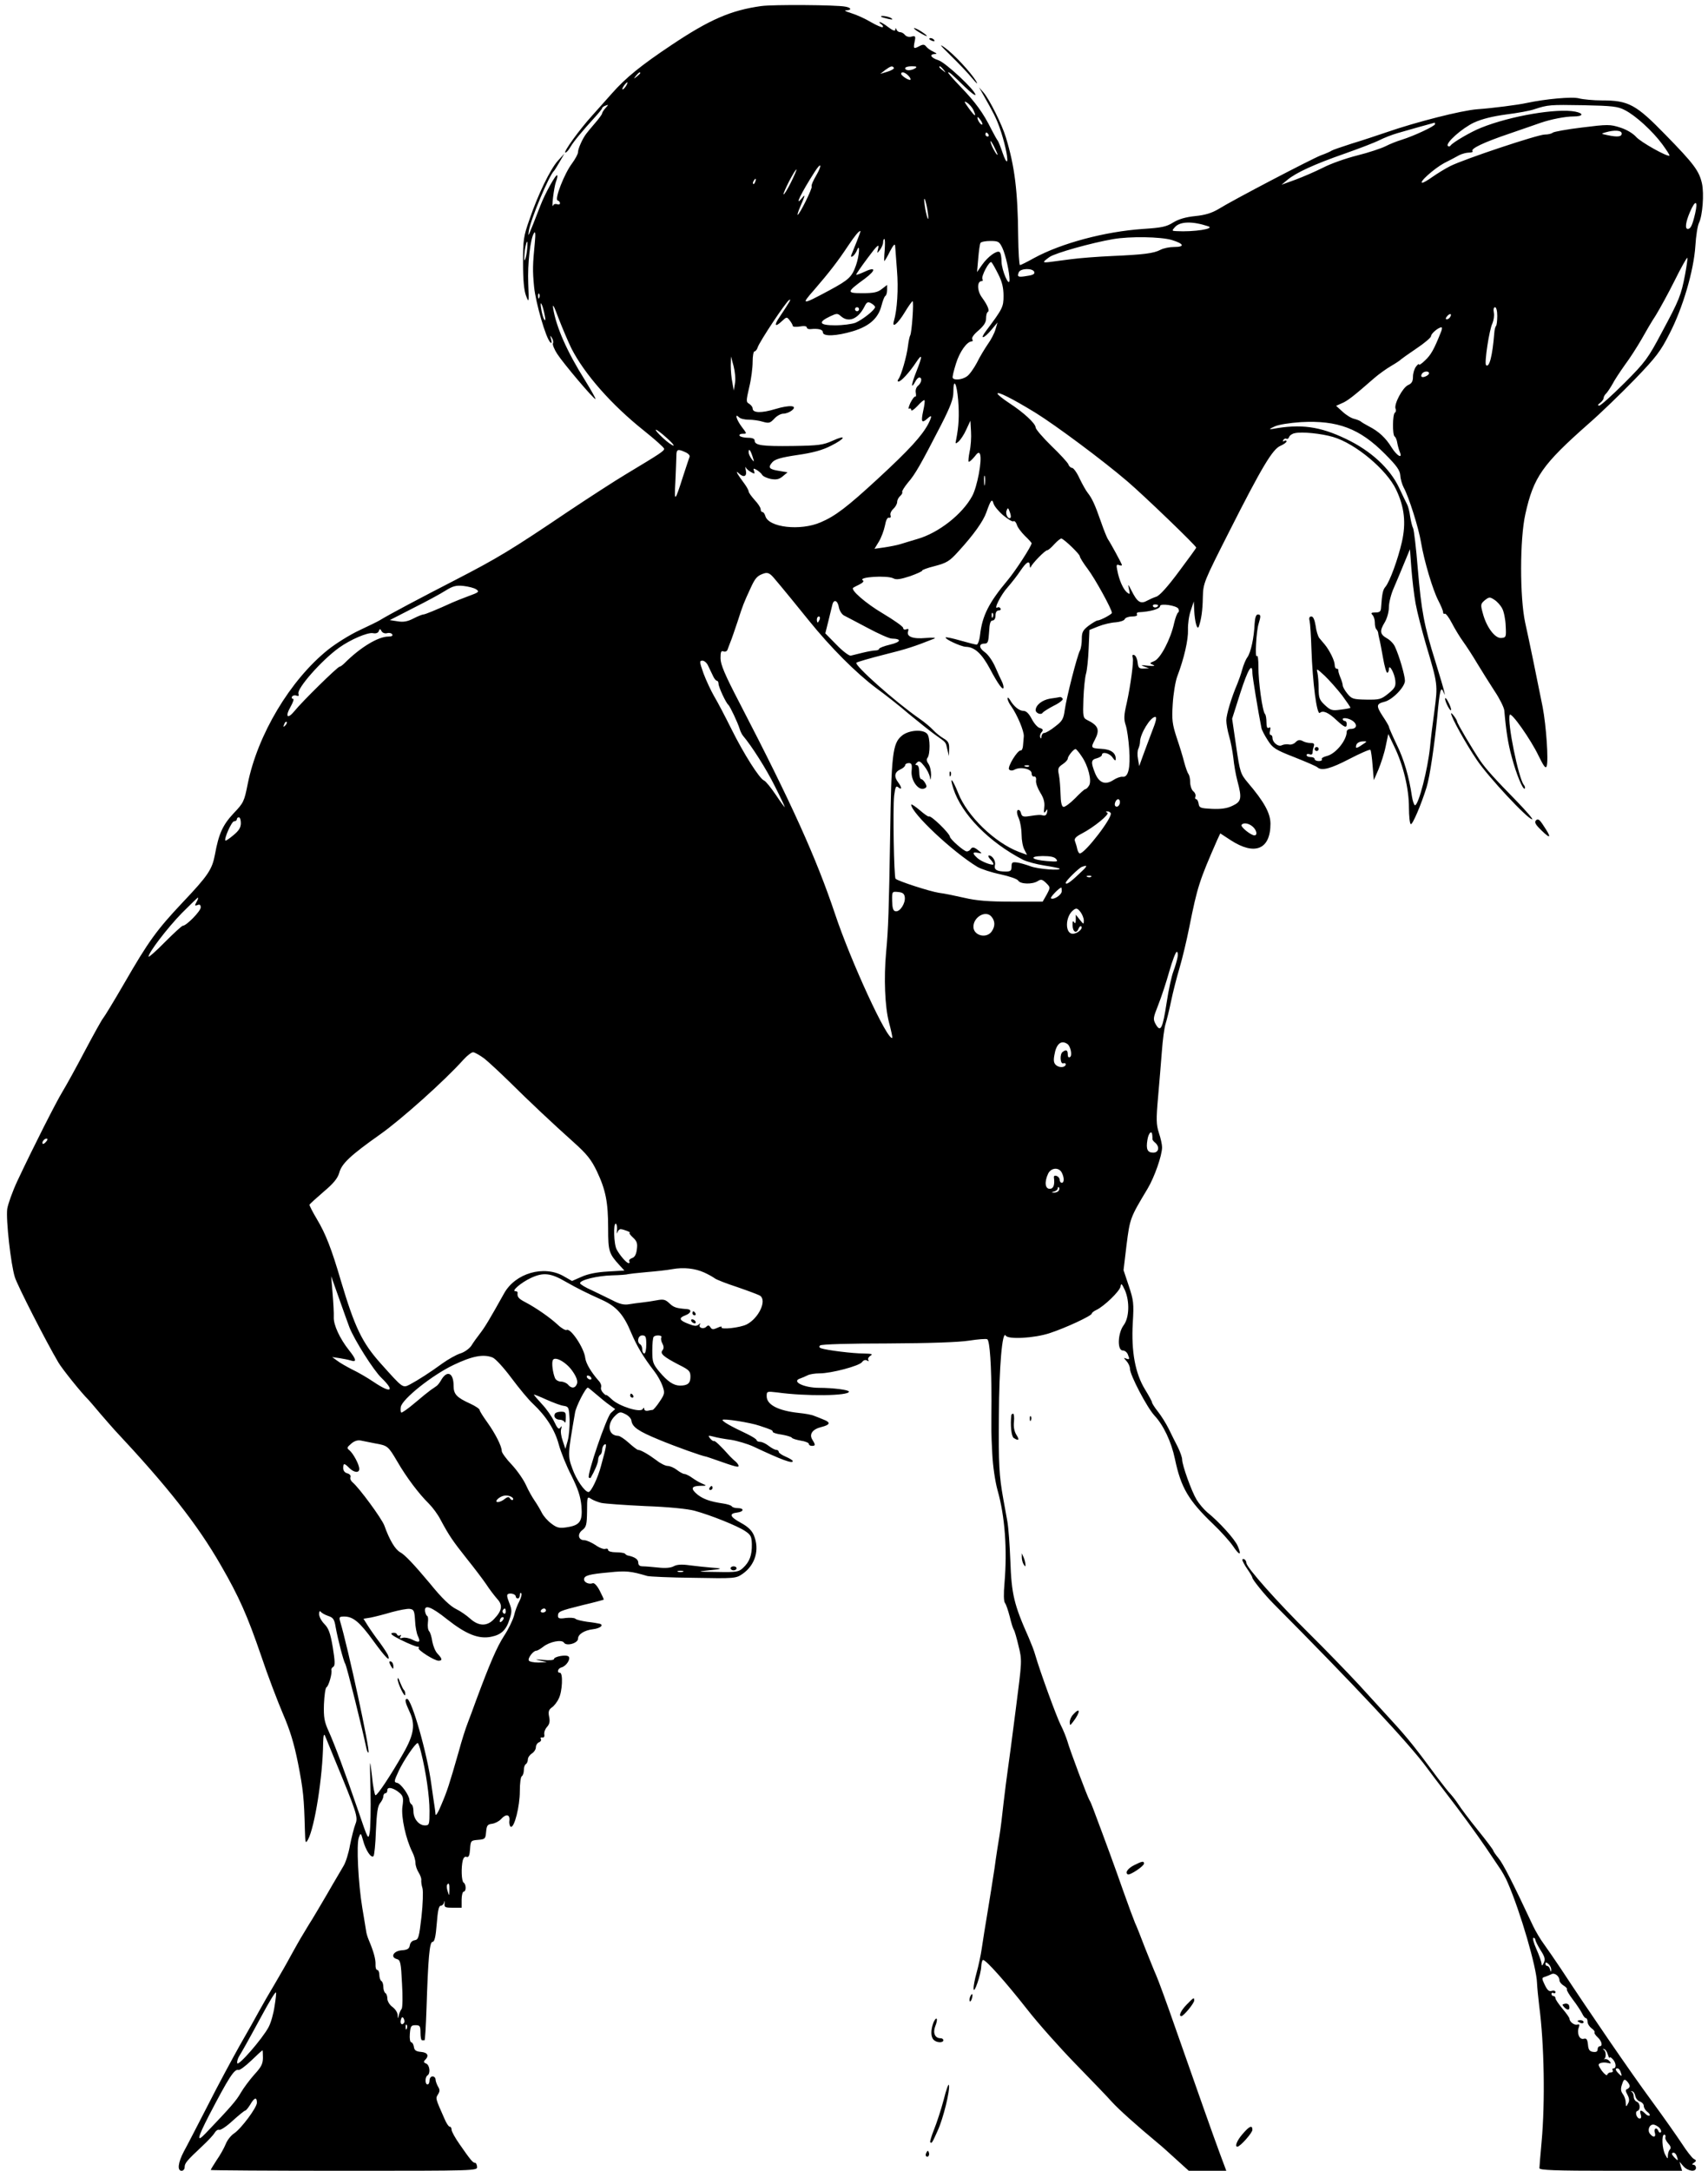 <?xml version="1.0" standalone="no"?>
<!DOCTYPE svg PUBLIC "-//W3C//DTD SVG 20010904//EN"
 "http://www.w3.org/TR/2001/REC-SVG-20010904/DTD/svg10.dtd">
<svg version="1.0" xmlns="http://www.w3.org/2000/svg"
 width="851pt" height="1081pt" viewBox="0 0 851 1081"
 preserveAspectRatio="xMidYMid meet">

<g transform="translate(0,1081) scale(0.1,-0.1)"
fill="#000000" stroke="none">
<path d="M3794 10780 c-152 -21 -258 -67 -448 -194 -153 -102 -228 -163 -297
-241 -24 -27 -69 -77 -99 -111 -62 -68 -146 -184 -133 -184 5 0 16 12 25 28
17 29 60 80 120 146 21 23 38 44 38 47 0 4 8 10 17 13 16 6 16 6 0 -12 -9 -10
-17 -22 -17 -27 0 -4 -16 -26 -36 -49 -19 -22 -39 -46 -43 -52 -18 -23 -41
-74 -41 -91 0 -10 -14 -35 -30 -57 -38 -50 -88 -178 -72 -184 7 -2 12 -8 12
-14 0 -6 -6 -8 -14 -5 -8 3 -17 1 -20 -6 -10 -24 4 91 14 118 6 15 9 30 6 32
-6 7 -60 -89 -84 -152 -62 -159 -63 -163 -57 -124 9 57 101 277 126 299 3 3
15 23 28 45 l23 40 -32 -35 c-38 -42 -99 -167 -142 -293 -30 -85 -32 -102 -32
-217 0 -86 5 -137 15 -163 14 -37 15 -35 11 61 -4 99 10 224 29 252 6 10 8 -4
4 -45 -11 -114 -12 -140 -4 -223 8 -80 59 -257 81 -277 7 -7 8 -2 4 15 -6 21
-5 22 4 7 6 -9 8 -21 5 -27 -3 -5 6 -29 21 -52 31 -48 185 -230 191 -225 2 2
-22 44 -52 93 -89 141 -144 265 -159 359 -4 27 5 10 27 -50 19 -49 48 -117 64
-150 66 -129 200 -281 362 -410 55 -44 100 -84 100 -90 0 -11 -20 -24 -188
-125 -57 -34 -188 -119 -290 -187 -286 -193 -351 -232 -566 -343 -171 -88
-319 -166 -375 -200 -8 -5 -53 -27 -100 -49 -47 -22 -116 -65 -155 -96 -189
-151 -352 -424 -401 -670 -17 -85 -20 -93 -70 -145 -54 -58 -74 -101 -93 -205
-14 -75 -34 -105 -164 -242 -126 -134 -167 -190 -287 -398 -51 -88 -99 -167
-106 -175 -7 -8 -48 -82 -92 -165 -43 -82 -93 -172 -110 -200 -32 -52 -147
-279 -225 -445 -25 -53 -47 -116 -51 -140 -7 -54 18 -277 38 -340 12 -40 156
-322 217 -425 18 -31 115 -152 149 -185 3 -3 30 -34 60 -70 30 -35 62 -71 70
-80 264 -282 412 -469 530 -674 92 -159 133 -253 201 -451 33 -99 83 -229 109
-290 35 -81 55 -146 75 -246 26 -132 30 -175 34 -329 2 -70 3 -73 16 -50 33
62 73 311 75 480 1 39 4 49 10 35 4 -11 25 -60 45 -110 113 -273 120 -294 106
-328 -7 -18 -19 -65 -27 -105 -7 -41 -22 -88 -33 -105 -10 -18 -47 -79 -80
-137 -34 -58 -67 -114 -74 -125 -7 -11 -27 -43 -44 -72 -18 -29 -46 -79 -63
-110 -17 -32 -53 -95 -79 -139 -27 -45 -62 -106 -78 -135 -16 -30 -60 -108
-98 -174 -37 -66 -110 -201 -160 -300 -51 -99 -104 -202 -119 -229 -29 -55
-34 -96 -11 -96 8 0 15 8 15 18 0 20 11 33 88 105 28 26 56 56 62 67 6 10 16
17 23 14 7 -2 37 18 67 46 30 27 58 50 62 50 4 0 15 14 25 30 20 35 33 39 33
9 0 -24 -78 -129 -114 -153 -14 -9 -33 -32 -41 -52 -8 -20 -28 -56 -45 -80
-16 -25 -30 -47 -30 -50 0 -2 299 -4 664 -4 659 0 665 0 663 20 -1 11 -5 20
-11 20 -10 0 -22 14 -76 92 -22 31 -40 64 -40 72 0 9 -4 16 -10 16 -5 0 -16
17 -25 38 -47 106 -45 102 -33 122 10 16 10 24 0 40 -6 11 -12 27 -12 35 0 8
-7 15 -15 15 -8 0 -15 -9 -15 -20 0 -11 -4 -20 -10 -20 -13 0 -13 37 0 45 16
10 11 52 -7 59 -12 5 -14 9 -5 18 21 21 13 37 -20 40 -25 2 -34 8 -36 26 -2
12 -8 22 -13 22 -6 0 -9 19 -7 42 3 38 6 43 28 43 22 0 25 -4 25 -38 0 -20 3
-37 8 -37 4 0 9 0 12 0 3 0 7 71 10 158 8 250 15 332 30 332 10 0 16 26 21 90
5 64 10 90 20 90 7 0 15 8 17 18 2 9 3 7 2 -6 -2 -20 2 -22 41 -22 l44 0 0 40
c0 22 5 40 10 40 6 0 10 9 10 19 0 11 -4 23 -10 26 -11 7 -13 77 -4 112 4 13
11 20 19 16 10 -3 15 7 17 39 3 42 4 43 40 46 35 3 37 5 40 40 3 32 7 37 29
40 15 2 35 12 45 23 25 28 46 25 42 -8 -2 -14 2 -28 7 -30 18 -6 45 103 45
177 0 38 4 72 10 75 5 3 10 17 10 30 0 13 4 27 10 30 5 3 10 14 10 23 0 10 9
23 20 30 11 7 20 21 20 31 0 10 7 22 16 25 8 3 12 11 9 16 -4 6 -1 9 7 8 8 -2
12 4 10 15 -2 11 4 27 14 38 12 13 15 28 10 50 -5 25 -2 35 13 46 11 7 27 27
35 45 18 34 22 128 6 128 -17 0 -11 22 8 27 23 6 47 42 35 54 -11 11 -73 0
-73 -13 0 -5 -24 -7 -52 -4 -42 4 -46 3 -18 -3 l35 -8 -42 -2 c-23 0 -45 4
-48 10 -7 11 22 49 37 49 6 0 21 9 35 20 32 25 92 37 103 20 12 -19 70 -3 70
20 0 22 32 42 75 47 34 4 55 20 34 27 -8 2 -36 7 -64 10 -27 4 -53 10 -58 15
-5 5 -26 6 -48 4 -31 -5 -39 -2 -39 10 0 22 7 25 123 54 56 13 103 26 105 27
1 2 -8 22 -20 45 -13 25 -27 40 -35 37 -18 -7 -43 4 -43 19 0 19 24 26 125 35
84 9 109 6 190 -18 11 -3 115 -8 230 -9 206 -4 212 -3 244 19 64 44 87 121 57
193 -10 24 -30 43 -65 62 -55 30 -60 46 -18 51 34 4 36 22 3 22 -14 0 -27 4
-30 9 -3 5 -23 11 -43 14 -62 9 -97 21 -126 43 -37 30 -34 44 11 45 33 0 35 1
13 10 -13 5 -36 18 -51 29 -15 11 -33 20 -40 20 -6 0 -23 9 -37 20 -14 11 -35
20 -46 20 -11 0 -36 12 -56 28 -39 29 -78 52 -92 52 -4 0 -25 16 -46 35 -21
19 -45 35 -53 35 -50 1 -58 59 -15 100 21 20 26 21 51 8 15 -7 29 -22 30 -32
4 -32 34 -53 139 -96 82 -34 213 -81 235 -84 3 -1 25 -8 50 -17 93 -33 110
-37 110 -29 0 5 -7 15 -15 22 -9 7 -21 19 -28 26 -47 53 -76 80 -80 76 -2 -2
-10 3 -18 12 -13 16 -11 17 16 10 17 -5 56 -12 88 -16 31 -5 81 -20 110 -33
142 -67 197 -87 197 -73 0 4 -16 14 -35 22 -19 8 -35 19 -35 24 0 6 -6 10 -12
10 -7 0 -24 9 -38 20 -14 11 -33 20 -42 20 -10 0 -18 4 -18 8 0 5 -21 18 -47
31 -83 39 -123 62 -123 70 0 9 140 -13 185 -29 60 -20 65 -22 65 -30 0 -4 20
-11 45 -14 24 -4 47 -11 50 -15 2 -5 23 -11 45 -15 22 -3 40 -11 40 -16 0 -6
7 -10 15 -10 18 0 19 4 3 30 -18 28 0 53 45 64 44 11 47 23 10 37 -16 7 -37
15 -48 19 -11 5 -45 11 -75 14 -103 11 -160 41 -160 83 0 25 1 25 53 19 145
-20 357 -17 357 4 0 9 -81 19 -148 19 -77 0 -142 32 -94 47 9 3 25 10 35 15
11 6 38 10 60 10 59 0 198 37 212 56 7 10 17 13 25 8 8 -5 11 -4 6 3 -3 6 2
15 11 21 14 8 6 10 -35 11 -52 0 -182 16 -211 26 -9 3 -11 8 -5 14 6 6 147 10
336 10 213 1 354 6 406 14 45 7 85 10 91 7 13 -8 21 -136 21 -306 -1 -166 -2
-144 4 -265 3 -61 14 -136 26 -180 37 -130 49 -294 35 -462 -5 -55 -4 -92 2
-100 6 -7 16 -38 24 -68 7 -30 16 -59 20 -65 4 -5 15 -43 24 -82 18 -72 17
-74 -14 -315 -17 -134 -35 -270 -40 -303 -5 -33 -14 -107 -21 -165 -6 -58 -15
-130 -20 -160 -5 -30 -17 -104 -25 -165 -9 -60 -25 -159 -35 -220 -10 -60 -23
-139 -28 -175 -5 -36 -17 -91 -26 -123 -9 -32 -16 -68 -15 -80 1 -33 37 72 38
111 1 17 5 32 9 32 15 0 112 -109 219 -245 56 -72 166 -195 244 -275 78 -80
159 -164 180 -188 33 -36 117 -112 229 -205 14 -11 54 -47 89 -79 l64 -58 93
0 94 0 -31 83 c-35 94 -112 313 -224 632 -42 121 -85 238 -95 260 -10 22 -34
83 -55 135 -20 52 -42 109 -50 125 -7 17 -34 89 -59 160 -38 109 -86 240 -150
410 -6 17 -14 35 -18 41 -9 14 -98 250 -110 294 -6 19 -20 55 -33 80 -21 41
-104 269 -127 349 -5 19 -20 57 -32 85 -74 166 -86 216 -92 384 -3 75 -9 164
-15 197 -6 33 -15 83 -20 110 -21 117 -24 173 -22 414 1 246 17 428 34 400 12
-20 141 -13 218 12 80 26 211 87 211 98 0 4 10 12 23 18 38 18 115 92 120 116
3 19 6 16 22 -18 24 -56 22 -137 -7 -175 -29 -40 -32 -125 -4 -125 11 0 23
-10 27 -24 8 -19 6 -22 -8 -17 -16 6 -16 6 0 -12 9 -10 17 -27 17 -38 0 -31
85 -193 122 -233 45 -48 84 -130 102 -216 30 -143 67 -206 190 -324 37 -35 81
-84 98 -108 34 -51 46 -51 25 -2 -14 34 -94 122 -153 169 -16 14 -40 42 -52
62 -25 41 -72 172 -72 200 0 11 -10 38 -21 61 -12 23 -33 65 -46 92 -14 28
-38 66 -54 86 -16 20 -29 41 -29 45 0 5 -16 34 -35 65 -49 80 -69 189 -61 331
6 98 4 113 -20 185 l-26 78 15 126 c17 133 18 135 105 280 34 57 72 165 72
206 0 13 -7 46 -16 72 -13 41 -14 66 -4 177 6 71 15 174 19 229 4 55 12 116
18 135 6 19 19 71 28 115 9 44 28 118 42 165 14 47 36 139 49 205 40 200 50
230 139 433 l15 32 52 -34 c120 -78 198 -46 198 82 0 52 -31 109 -113 205 -36
43 -39 51 -58 181 l-20 137 41 129 c38 118 60 154 60 98 0 -17 29 -193 45
-273 2 -11 17 -39 32 -62 24 -38 38 -47 133 -84 58 -23 109 -45 114 -50 21
-19 66 -7 160 42 54 28 100 48 104 45 3 -4 8 -39 11 -79 l6 -72 23 53 c12 29
29 80 36 115 l13 62 31 -65 c44 -91 72 -208 72 -301 0 -43 4 -80 9 -83 8 -6
52 97 79 184 16 52 39 209 53 350 12 134 18 155 31 124 8 -18 8 -18 4 1 -2 11
-22 79 -44 150 -57 181 -70 253 -88 464 -8 101 -19 191 -23 200 -5 9 -11 35
-15 59 -3 24 -10 51 -15 60 -5 9 -23 47 -41 85 -46 96 -141 183 -263 241 -131
63 -226 76 -367 50 -19 -3 -16 0 10 12 21 10 75 18 132 22 183 10 293 -32 418
-158 60 -60 75 -82 77 -108 1 -18 9 -45 17 -60 25 -45 75 -203 86 -272 16 -95
59 -238 86 -290 13 -25 24 -51 24 -58 0 -7 4 -11 8 -8 5 3 21 -18 36 -47 15
-29 40 -70 56 -92 16 -22 48 -71 71 -110 23 -38 62 -100 86 -137 25 -37 46
-80 48 -95 9 -104 19 -167 37 -232 23 -87 56 -166 65 -158 3 4 1 12 -5 19 -26
33 -83 310 -70 348 6 18 105 -122 144 -204 25 -51 35 -65 40 -52 10 27 -2 202
-20 296 -28 141 -67 330 -87 420 -27 125 -27 416 1 540 41 185 85 247 315 450
61 53 164 153 231 222 105 109 128 139 172 226 66 127 121 314 129 437 3 50
11 101 18 115 18 37 26 145 15 196 -14 63 -40 98 -183 244 -146 150 -183 170
-315 170 -42 0 -94 5 -114 10 -34 10 -169 -3 -263 -23 -40 -9 -172 -26 -245
-31 -79 -6 -306 -64 -450 -114 -47 -16 -125 -42 -175 -57 -49 -16 -94 -31
-100 -35 -5 -4 -30 -15 -55 -24 -50 -20 -437 -222 -509 -267 -34 -20 -66 -30
-116 -35 -48 -5 -82 -15 -110 -32 -33 -21 -57 -26 -150 -32 -190 -13 -407 -71
-543 -145 -34 -19 -66 -35 -70 -35 -4 0 -8 65 -9 144 -2 223 -17 347 -61 491
-19 64 -83 192 -112 225 l-22 25 20 -35 c52 -92 65 -117 82 -164 24 -67 43
-152 38 -168 -3 -7 -13 12 -23 42 -10 30 -21 57 -24 60 -3 3 -17 28 -31 55
-41 83 -80 136 -154 213 -38 39 -66 72 -62 72 8 0 14 -5 85 -74 28 -27 51 -44
51 -38 0 22 -148 160 -184 172 -38 12 -48 30 -18 31 12 0 10 3 -8 12 -14 6
-30 18 -36 26 -8 10 -15 11 -32 2 -30 -16 -32 -14 -25 21 6 28 4 31 -15 26
-12 -4 -26 0 -33 8 -6 8 -17 14 -24 14 -8 0 -16 6 -18 13 -4 9 -6 9 -6 -1 -1
-8 -13 -4 -34 12 -19 15 -38 26 -43 26 -5 0 -2 -4 6 -10 8 -5 12 -12 8 -15 -3
-3 -29 8 -57 24 -28 17 -72 37 -98 45 -32 10 -40 15 -24 15 26 1 22 13 -7 18
-42 9 -363 11 -418 3z m660 -308 c2 -4 -12 -13 -32 -19 l-36 -11 24 19 c28 20
36 23 44 11z m106 -2 c-20 -13 -50 -13 -50 0 0 6 15 10 33 10 24 0 28 -3 17
-10z m141 -7 c13 -16 12 -17 -3 -4 -10 7 -18 15 -18 17 0 8 8 3 21 -13z
m-1511 -17 c0 -2 -8 -10 -17 -17 -16 -13 -17 -12 -4 4 13 16 21 21 21 13z
m1335 -12 c9 -9 14 -18 11 -21 -6 -6 -46 20 -46 29 0 13 18 9 35 -8z m-1407
-54 c-7 -10 -14 -17 -17 -15 -4 4 18 35 25 35 2 0 -1 -9 -8 -20z m1732 -118
c17 -38 8 -34 -24 10 -23 32 -25 37 -8 27 11 -7 26 -24 32 -37z m3245 0 c54
-27 139 -105 187 -170 22 -30 38 -55 36 -57 -9 -8 -143 67 -166 93 -16 18 -48
37 -80 47 -50 16 -62 16 -190 0 -75 -9 -141 -21 -146 -26 -6 -5 -23 -9 -39 -9
-35 0 -401 -122 -471 -157 -26 -13 -66 -38 -89 -54 -22 -16 -45 -29 -50 -29
-21 0 58 70 107 97 28 14 62 32 76 40 14 7 36 13 49 13 13 0 21 3 18 7 -12 12
55 44 182 87 69 24 140 48 156 54 52 18 124 32 165 32 48 0 53 15 9 24 -91 18
-322 -21 -469 -80 -51 -20 -141 -73 -152 -88 -4 -6 -10 -7 -14 -3 -14 14 71
89 131 117 40 18 93 31 160 40 55 7 118 18 140 26 68 22 75 23 245 20 143 -3
171 -6 205 -24z m-3201 -72 c-6 -5 -24 21 -24 34 0 6 6 1 14 -10 8 -10 12 -21
10 -24z m2256 2 c0 -10 -105 -59 -166 -78 -23 -7 -59 -21 -80 -32 -22 -11 -85
-32 -141 -46 -56 -14 -133 -41 -171 -61 -38 -19 -100 -46 -138 -60 l-69 -25
29 24 c43 36 134 78 286 131 74 26 152 56 173 67 22 11 62 27 90 35 48 14 179
51 185 52 1 1 2 -3 2 -7z m930 -47 c0 -16 -20 -19 -71 -8 -33 7 -33 7 -9 14
45 13 80 10 80 -6z m-3155 -5 c3 -5 1 -10 -4 -10 -6 0 -11 5 -11 10 0 6 2 10
4 10 3 0 8 -4 11 -10z m45 -99 c0 -12 -28 36 -34 59 -4 14 2 8 14 -14 11 -22
20 -42 20 -45z m-904 -106 c-15 -25 -25 -49 -22 -54 5 -8 -61 -141 -70 -141
-2 0 3 17 12 38 26 60 28 68 11 47 -43 -53 -5 25 62 129 33 52 39 36 7 -19z
m-126 -35 c-17 -34 -33 -60 -36 -58 -2 3 11 32 28 66 18 34 34 60 36 58 2 -2
-11 -32 -28 -66z m-177 5 c-3 -9 -8 -14 -10 -11 -3 3 -2 9 2 15 9 16 15 13 8
-4z m860 -155 c4 -27 3 -37 -2 -25 -4 11 -11 40 -14 65 -4 27 -3 37 2 25 4
-11 11 -40 14 -65z m3823 -3 c-14 -59 -22 -77 -37 -77 -15 0 -10 35 11 84 27
63 41 59 26 -7z m-2426 -64 c36 -12 -72 -29 -159 -24 -23 1 -23 2 -7 20 26 29
88 30 166 4z m-1751 -75 c-12 -29 -24 -59 -27 -67 -4 -10 -1 -12 7 -7 7 5 16
18 21 30 16 40 12 -27 -5 -75 -21 -59 -35 -72 -133 -125 -138 -74 -143 -74
-75 3 76 88 119 144 168 218 35 52 53 74 62 75 2 0 -7 -24 -18 -52z m1569 7
c62 -19 67 -35 12 -35 -23 0 -53 -6 -68 -14 -34 -18 -85 -24 -242 -31 -69 -3
-161 -10 -205 -16 -44 -6 -92 -12 -107 -14 -35 -4 -35 -1 1 25 28 20 211 71
316 89 86 15 237 12 293 -4z m-1430 -50 c-3 -30 -3 -55 -2 -55 2 0 15 21 28
48 17 32 25 41 26 27 1 -11 5 -65 9 -120 8 -93 1 -199 -15 -253 -12 -40 19
-15 54 43 18 30 36 55 39 55 7 0 -4 -157 -12 -170 -3 -5 -8 -28 -11 -52 -6
-52 -34 -148 -47 -165 -6 -8 -6 -13 0 -13 12 0 54 45 87 95 33 50 33 33 1 -47
-24 -60 -28 -91 -5 -49 6 12 15 21 20 21 16 0 12 -26 -6 -41 -9 -7 -14 -22
-11 -36 2 -12 1 -20 -3 -18 -4 2 -14 -12 -24 -31 -9 -20 -12 -33 -6 -29 5 3
10 0 10 -7 0 -7 14 2 31 20 17 19 33 32 35 29 3 -2 0 -26 -6 -52 -12 -56 -8
-65 20 -40 24 22 25 14 5 -26 -32 -60 -95 -129 -250 -272 -154 -142 -213 -187
-286 -218 -101 -44 -261 -26 -276 32 -3 10 -9 19 -14 19 -5 0 -9 6 -9 14 0 8
-13 28 -30 46 -16 18 -30 37 -30 43 0 5 -10 24 -23 41 -13 17 -27 38 -32 46
-6 12 -5 13 6 3 24 -23 42 -16 35 15 -3 15 -3 21 0 14 3 -7 15 -17 26 -23 18
-10 20 -9 15 5 -5 14 -3 15 13 6 10 -6 23 -17 27 -24 4 -8 24 -17 43 -21 28
-5 42 -2 60 13 l24 20 -42 7 c-51 8 -57 17 -34 43 13 15 43 24 124 36 77 11
125 24 168 46 74 37 80 58 8 25 -47 -21 -69 -24 -198 -26 -152 -2 -190 3 -190
27 0 9 -11 14 -34 14 -19 0 -38 5 -41 10 -3 6 4 10 16 10 21 0 21 0 -5 34 -27
36 -37 71 -14 48 7 -7 28 -12 48 -12 19 0 51 -4 70 -10 31 -9 37 -7 58 15 12
14 33 25 45 25 12 0 31 7 41 15 34 26 -8 30 -81 8 -69 -21 -113 -20 -113 3 0
7 -8 17 -17 23 -16 9 -16 13 0 83 10 40 17 97 17 126 0 28 4 52 9 52 5 0 13 9
16 20 9 28 140 226 157 236 13 8 3 -8 -48 -85 -29 -42 -23 -53 11 -21 25 23
25 23 40 4 8 -10 15 -23 15 -27 0 -5 16 -6 35 -3 21 4 35 2 35 -5 0 -5 8 -9
18 -8 40 4 62 -2 62 -16 0 -22 68 -19 151 6 81 25 125 64 141 127 6 23 14 45
19 48 5 3 9 16 9 30 l0 25 -26 -20 c-21 -17 -41 -21 -97 -21 -81 0 -80 5 13
73 57 43 54 61 -6 32 -20 -9 -37 -15 -38 -13 -2 1 24 39 57 83 46 62 58 73 53
50 -7 -29 -7 -29 8 -10 8 11 16 28 16 38 0 9 3 17 6 17 4 0 4 -25 2 -55z
m-1783 -10 c-4 -25 -9 -44 -12 -41 -2 2 -1 25 2 51 4 25 9 44 12 41 2 -2 1
-25 -2 -51z m2369 21 c17 -36 36 -123 36 -160 -1 -41 -39 47 -40 91 0 23 -4
45 -10 48 -14 9 -58 -23 -87 -64 l-25 -36 6 68 c3 37 8 72 11 77 4 6 26 10 49
10 40 0 45 -3 60 -34z m3402 -132 c-20 -105 -29 -127 -116 -289 -69 -130 -82
-148 -186 -252 -62 -62 -119 -113 -126 -113 -9 1 -7 5 5 14 9 7 17 18 17 24 0
6 6 17 14 24 7 8 21 29 31 47 9 18 37 60 61 94 25 33 61 90 82 126 20 36 52
91 72 121 19 31 62 109 94 173 32 65 61 116 63 113 2 -2 -3 -39 -11 -82z
m-3422 0 c19 -37 26 -68 26 -107 0 -56 -4 -64 -88 -176 -33 -44 -10 -38 27 6
l31 37 -10 -34 c-5 -19 -23 -53 -39 -75 -15 -22 -40 -63 -54 -92 -15 -28 -37
-59 -49 -67 -23 -17 -64 -21 -71 -8 -3 4 5 36 16 71 18 59 55 111 79 111 5 0
6 5 2 11 -4 7 9 25 31 43 26 23 38 40 38 59 0 15 3 30 8 33 11 6 1 32 -28 72
-25 33 -26 82 -2 82 6 0 7 4 4 10 -8 13 35 94 45 84 5 -5 20 -32 34 -60z m179
12 c4 -10 -6 -16 -35 -20 -46 -8 -51 -5 -42 18 8 20 69 22 77 2z m-2466 -128
c-3 -8 -6 -5 -6 6 -1 11 2 17 5 13 3 -3 4 -12 1 -19z m27 -88 c5 -24 4 -30 -3
-20 -5 8 -12 33 -15 55 -8 48 8 19 18 -35z m1646 41 c0 -14 -61 -62 -97 -78
-18 -7 -64 -13 -102 -13 -79 0 -88 15 -24 45 32 15 36 15 52 1 38 -34 85 -16
117 45 12 25 18 28 34 19 11 -6 20 -15 20 -19z m-80 -11 c0 -5 -4 -10 -10 -10
-5 0 -10 5 -10 10 0 6 5 10 10 10 6 0 10 -4 10 -10z m3180 -33 c0 -24 -3 -47
-6 -50 -4 -4 -8 -20 -9 -37 -9 -113 -25 -174 -41 -158 -9 10 16 177 32 208 6
14 10 38 7 53 -3 16 -1 27 6 27 6 0 11 -18 11 -43z m-235 -6 c-3 -6 -11 -11
-17 -11 -6 0 -6 6 2 15 14 17 26 13 15 -4z m-47 -78 c-33 -83 -49 -111 -77
-137 -17 -17 -31 -26 -31 -21 0 5 -7 0 -15 -11 -8 -10 -15 -33 -15 -50 0 -23
-6 -34 -25 -42 -27 -13 -70 -94 -62 -117 4 -8 2 -17 -3 -20 -12 -8 -13 -112
-1 -119 5 -3 11 -18 13 -33 3 -16 9 -36 13 -45 14 -35 -15 -18 -41 23 -30 49
-65 81 -114 106 -19 10 -37 21 -40 24 -3 3 -17 9 -32 13 -15 3 -41 19 -59 36
l-32 29 29 13 c27 11 57 34 161 125 23 20 61 47 85 61 24 14 45 28 48 32 3 3
38 28 78 55 39 26 72 54 72 61 0 13 37 44 52 44 4 0 3 -12 -4 -27z m-3516
-251 l-6 -37 -7 40 c-5 22 -8 60 -8 85 l1 45 13 -48 c7 -27 11 -65 7 -85z
m3458 49 c0 -10 -30 -24 -37 -17 -3 3 -2 9 2 15 8 13 35 15 35 2z m-2346 -134
c6 -76 3 -130 -10 -196 -5 -22 -4 -23 12 -10 9 8 27 34 38 59 l21 45 3 -54 c2
-29 -1 -74 -7 -100 -5 -25 -7 -48 -5 -50 3 -3 15 8 28 23 18 24 24 26 29 14
11 -29 -14 -162 -39 -208 -49 -91 -168 -184 -273 -214 -31 -9 -69 -21 -86 -26
-16 -5 -52 -12 -79 -16 l-49 -7 22 36 c12 20 25 55 30 79 5 27 12 42 20 40 8
-2 11 3 8 12 -3 8 3 22 14 32 10 9 19 25 19 34 0 10 7 23 15 30 8 7 13 16 10
20 -2 4 11 25 29 47 36 41 64 91 165 287 47 92 61 130 61 163 0 75 17 46 24
-40z m386 -63 c100 -62 333 -235 457 -341 82 -70 343 -321 343 -330 0 -3 -39
-56 -86 -119 -54 -73 -95 -119 -112 -125 -15 -5 -35 -14 -44 -19 -35 -20 -51
-10 -81 50 -17 33 -18 34 -12 6 6 -26 5 -28 -10 -16 -19 16 -39 61 -48 109 -6
27 -4 32 8 27 8 -3 15 -3 15 0 0 6 -59 114 -70 129 -4 6 -20 44 -34 85 -31 89
-45 118 -66 145 -9 11 -27 43 -41 72 -13 29 -30 52 -37 53 -7 0 -16 8 -19 18
-4 9 -42 51 -85 92 -43 42 -78 83 -78 91 0 20 -61 76 -132 122 -32 21 -58 42
-58 47 0 12 74 -25 190 -96z m-1839 -124 c24 -21 40 -39 34 -39 -5 0 -30 17
-53 39 -24 22 -39 40 -34 40 5 0 29 -18 53 -40z m3321 4 c112 -33 267 -163
314 -262 42 -88 50 -167 29 -260 -20 -88 -61 -199 -82 -224 -13 -15 -17 -33
-22 -105 -1 -18 -7 -23 -28 -23 -21 0 -24 -3 -15 -12 7 -7 12 -24 12 -38 0
-15 3 -30 8 -34 4 -4 7 -11 8 -14 0 -4 3 -18 6 -32 4 -14 12 -58 19 -97 7 -40
16 -73 21 -73 4 0 8 8 8 17 0 31 28 -18 32 -56 3 -29 -2 -38 -35 -65 -36 -29
-44 -31 -110 -30 -65 1 -73 4 -94 30 -13 16 -23 34 -23 41 0 6 -5 24 -12 40
-6 15 -11 31 -10 36 1 4 -3 7 -8 7 -6 0 -10 9 -10 19 0 21 -26 73 -50 102 -8
10 -20 24 -27 32 -6 8 -15 35 -18 61 -5 30 -12 46 -21 46 -10 0 -13 -7 -9 -22
3 -13 7 -75 9 -138 6 -173 27 -332 42 -320 16 14 43 2 84 -37 39 -36 50 -40
50 -18 0 8 -4 15 -10 15 -5 0 -10 4 -10 9 0 5 10 6 23 3 47 -12 60 -52 16 -52
-10 0 -19 -6 -19 -13 0 -44 -56 -112 -100 -122 -16 -4 -28 -11 -24 -16 3 -5
-4 -9 -15 -9 -12 0 -21 5 -21 10 0 6 -9 10 -20 10 -11 0 -20 4 -20 10 0 5 7 7
15 4 9 -4 15 0 15 9 0 9 3 22 6 31 4 12 0 16 -16 16 -12 0 -30 4 -40 10 -14 7
-23 6 -35 -6 -8 -9 -24 -14 -34 -11 -10 2 -25 0 -34 -4 -17 -10 -47 13 -47 37
0 8 -4 14 -9 14 -5 0 -7 10 -3 22 3 14 2 19 -6 14 -8 -5 -12 4 -12 27 0 18 -3
37 -7 41 -13 12 -34 165 -33 236 0 36 -3 60 -8 53 -10 -16 -3 124 9 161 12 39
11 46 -4 46 -9 0 -14 -16 -16 -46 -3 -71 -19 -143 -36 -167 -9 -12 -20 -40
-26 -62 -6 -22 -17 -53 -24 -70 -29 -67 -55 -154 -55 -182 0 -16 6 -52 14 -79
8 -27 17 -75 21 -108 3 -32 12 -84 20 -114 24 -89 20 -104 -25 -125 -27 -13
-57 -17 -102 -15 -57 3 -63 5 -66 26 -2 12 -7 22 -12 22 -5 0 -7 6 -4 13 3 8
-2 20 -11 27 -8 7 -15 27 -15 44 0 18 -4 36 -9 42 -4 5 -14 32 -21 59 -7 28
-24 83 -38 124 -21 65 -24 86 -19 165 3 50 13 111 22 136 35 92 56 185 54 234
-1 28 5 71 14 96 l15 45 2 -45 c3 -57 15 -101 23 -80 12 34 19 79 20 146 2 71
4 75 131 326 164 324 217 412 256 428 16 7 30 17 30 22 0 5 -5 6 -12 2 -7 -4
-8 -3 -4 5 4 6 11 9 16 6 4 -3 10 1 13 9 3 8 16 17 29 19 35 8 132 -2 190 -19z
m-3227 -76 c14 -6 23 -16 21 -22 -2 -6 -17 -49 -32 -96 -42 -132 -45 -134 -39
-30 2 52 5 110 5 128 0 35 6 38 45 20z m334 -20 c10 -30 9 -31 -4 -14 -8 11
-15 26 -15 33 0 22 8 14 19 -19z m1158 -140 c-2 -13 -4 -5 -4 17 -1 22 1 32 4
23 2 -10 2 -28 0 -40z m90 -153 c24 -20 47 -34 52 -31 5 4 13 -4 17 -16 3 -13
22 -38 40 -56 19 -18 34 -35 34 -37 0 -14 -81 -139 -120 -185 -93 -111 -126
-176 -137 -272 -3 -27 -11 -48 -17 -48 -6 0 -42 9 -80 20 -38 11 -72 18 -74
16 -7 -8 76 -46 100 -47 44 -1 79 -33 120 -109 41 -78 68 -114 68 -92 0 7 -4
20 -9 30 -5 9 -19 41 -32 70 -13 30 -36 63 -52 74 -31 22 -31 43 -1 43 16 0
19 9 22 58 2 42 7 57 17 57 9 0 15 10 15 25 0 16 6 25 16 25 8 0 12 5 9 10 -4
6 -10 8 -15 5 -22 -14 17 64 51 101 20 23 49 60 64 83 30 44 45 52 46 24 0
-10 3 -13 5 -6 8 18 71 83 82 83 5 0 21 14 36 31 15 16 31 29 35 27 17 -6 91
-78 91 -88 0 -6 18 -35 40 -64 35 -46 120 -200 120 -218 0 -7 -58 -38 -72 -38
-5 0 -25 -12 -44 -26 -29 -22 -34 -33 -34 -66 0 -22 -4 -47 -9 -57 -14 -25
-68 -237 -76 -297 -6 -44 -12 -55 -48 -82 -22 -18 -47 -32 -54 -32 -7 0 -13
-8 -14 -17 0 -12 -2 -13 -6 -5 -3 7 0 19 7 26 9 11 7 16 -10 21 -11 3 -29 24
-40 46 -14 26 -27 39 -41 39 -21 0 -49 23 -67 55 -7 11 -12 14 -12 7 0 -8 8
-26 19 -40 30 -43 64 -124 62 -149 -1 -13 -3 -34 -4 -47 -1 -13 -6 -24 -11
-23 -16 3 -69 -84 -58 -95 6 -6 16 -7 28 0 30 15 84 3 84 -19 0 -11 6 -18 13
-16 7 1 11 -7 9 -20 -2 -12 8 -39 21 -60 17 -27 23 -48 20 -73 -3 -28 -2 -32
7 -20 9 13 10 12 7 -5 -2 -12 -9 -18 -18 -16 -17 4 -24 4 -70 -3 -31 -5 -38
-2 -42 15 -3 12 -10 18 -16 15 -6 -4 -5 -19 5 -41 8 -19 14 -56 14 -82 0 -26
6 -60 14 -74 l13 -26 -41 15 c-120 46 -257 178 -302 293 -29 72 -45 88 -24 22
41 -128 178 -267 348 -355 19 -9 66 -22 105 -28 39 -6 73 -13 76 -15 11 -12
-108 -3 -144 11 -22 8 -52 17 -67 19 -24 3 -28 1 -28 -20 0 -21 -5 -25 -29
-25 -44 0 -59 9 -54 31 6 20 -12 49 -30 49 -5 0 -3 -8 6 -18 10 -10 17 -21 17
-25 0 -10 -57 10 -79 29 -27 24 -27 33 2 27 21 -4 22 -4 3 11 -23 19 -32 20
-41 6 -3 -5 -12 -10 -18 -10 -14 0 -83 61 -84 73 -2 18 -97 110 -105 101 -3
-2 -23 12 -46 32 -23 19 -42 32 -42 27 0 -41 206 -235 330 -310 19 -11 71 -28
115 -37 45 -10 83 -23 88 -31 10 -18 70 -20 97 -3 17 11 23 9 42 -9 22 -22 22
-22 3 -58 l-20 -35 -155 0 c-116 0 -175 5 -235 19 -44 10 -101 22 -127 25 -46
7 -203 58 -216 70 -8 9 -14 348 -7 414 6 44 9 51 21 41 18 -15 18 0 -1 25 -22
29 -18 51 10 64 14 6 25 16 25 22 0 5 8 10 18 10 14 0 17 -7 14 -38 -5 -47 33
-100 62 -89 14 5 15 11 6 27 -6 11 -15 20 -20 20 -6 0 -10 16 -10 35 0 21 -5
35 -12 35 -9 0 -9 3 1 13 10 10 17 6 36 -18 13 -16 26 -41 28 -55 3 -19 4 -16
6 11 0 19 -5 44 -13 55 -9 12 -11 23 -5 30 14 17 14 101 -1 119 -20 25 -93 20
-127 -9 -46 -38 -52 -92 -58 -501 -6 -361 -9 -461 -20 -576 -12 -130 -6 -273
14 -349 11 -41 18 -76 17 -78 -22 -21 -208 383 -286 618 -93 277 -215 548
-475 1049 -74 142 -95 192 -95 223 0 32 3 39 15 34 10 -3 18 1 21 12 3 9 10
26 14 37 5 11 20 56 35 100 27 84 30 91 65 167 23 51 34 62 68 73 17 5 28 0
47 -22 32 -37 131 -158 175 -213 109 -135 236 -262 335 -336 44 -32 118 -90
163 -129 46 -38 105 -85 130 -103 59 -42 53 -35 62 -74 l8 -33 1 35 c1 29 -4
39 -28 53 -16 9 -39 28 -52 42 -13 14 -44 40 -69 57 -121 84 -326 267 -313
278 5 4 67 22 138 40 113 28 152 41 250 80 11 4 -7 6 -42 3 -66 -6 -99 7 -88
35 3 10 0 12 -10 8 -8 -3 -15 0 -15 7 0 7 -46 39 -101 72 -85 50 -163 118
-148 128 2 2 16 9 32 17 16 8 23 16 16 20 -27 17 121 26 152 10 14 -8 35 -5
84 11 36 13 62 25 60 28 -3 2 25 13 62 22 60 16 74 24 118 73 76 83 124 150
140 196 21 60 28 69 35 43 3 -12 24 -38 47 -58z m38 -13 c-11 -11 -27 17 -20
35 6 16 8 16 16 -6 5 -13 7 -26 4 -29z m2018 -427 c8 -44 32 -136 52 -205 59
-198 59 -199 42 -329 -9 -64 -19 -145 -22 -181 -11 -110 -57 -290 -75 -290 -4
0 -11 19 -15 43 -14 97 -40 187 -77 261 -21 44 -38 83 -38 87 0 4 -14 28 -31
53 -33 51 -32 61 8 71 40 9 103 74 103 105 0 26 -29 126 -50 170 -6 14 -24 33
-41 42 -34 20 -36 36 -9 80 11 19 20 51 20 74 0 23 11 66 24 95 13 30 36 85
52 124 l29 70 7 -95 c4 -52 13 -131 21 -175z m-4680 70 c17 -12 12 -15 -40
-34 -32 -12 -67 -26 -78 -31 -79 -36 -137 -60 -146 -60 -5 0 -28 -9 -49 -20
-29 -15 -50 -19 -79 -14 l-39 6 117 60 c64 32 136 71 161 87 37 23 53 27 90
23 25 -3 53 -10 63 -17z m5112 -96 c8 -15 16 -54 17 -86 3 -55 2 -58 -22 -60
-31 -3 -74 54 -92 123 -12 43 -11 47 10 65 22 17 25 17 48 2 14 -9 31 -28 39
-44z m-3305 5 c3 -15 14 -33 25 -39 11 -5 64 -34 118 -62 54 -29 108 -53 120
-53 51 -1 47 -17 -8 -30 -30 -7 -55 -17 -55 -21 0 -4 -8 -8 -17 -8 -10 0 -38
-5 -63 -11 -25 -6 -52 -13 -61 -15 -8 -2 -40 22 -71 54 l-56 57 15 60 c8 32
17 69 20 82 7 30 27 23 33 -14z m1590 12 c0 -11 -19 -15 -25 -6 -3 5 1 10 9
10 9 0 16 -2 16 -4z m101 -17 c4 -8 4 -16 -1 -19 -5 -3 -14 -27 -20 -53 -17
-79 -68 -177 -99 -189 -24 -10 -25 -11 -6 -19 13 -5 5 -7 -25 -4 -35 4 -39 3
-20 -4 l25 -9 -27 -1 c-23 -1 -27 3 -30 31 -2 17 -9 33 -17 36 -9 3 -11 -1 -7
-15 5 -16 -11 -137 -30 -223 -15 -64 -15 -82 -5 -112 6 -18 14 -71 17 -118 7
-95 -5 -143 -33 -138 -10 1 -30 -6 -45 -16 -41 -27 -72 -15 -92 34 -22 55 -20
67 9 74 14 4 25 11 25 16 0 19 38 10 53 -12 11 -16 16 -18 16 -8 1 31 -25 49
-72 51 -52 3 -53 5 -32 45 26 50 18 71 -39 99 -20 10 -21 17 -18 105 2 52 8
109 13 125 5 17 11 72 13 124 l4 94 45 18 c25 10 64 19 86 20 22 2 43 9 45 16
3 7 19 13 36 13 18 0 29 4 25 10 -3 6 0 10 7 11 61 3 108 17 108 31 0 15 81 3
91 -13z m-924 -41 c-3 -8 -6 -5 -6 6 -1 11 2 17 5 13 3 -3 4 -12 1 -19z m-863
-13 c-4 -8 -8 -15 -10 -15 -2 0 -4 7 -4 15 0 8 4 15 10 15 5 0 7 -7 4 -15z
m-2155 -68 c10 3 22 0 25 -6 5 -7 -3 -11 -19 -11 -51 0 -140 -54 -218 -132
-10 -10 -21 -18 -25 -18 -10 0 -188 -175 -224 -220 -36 -44 -49 -30 -20 21 12
21 18 39 12 39 -6 0 -8 5 -5 11 4 6 14 8 22 5 11 -4 13 -2 10 9 -10 25 116
168 203 230 56 40 142 77 168 72 15 -3 26 1 29 10 5 13 7 13 14 0 5 -9 17 -13
28 -10z m1599 -162 c7 -14 17 -36 24 -50 6 -14 15 -25 20 -25 4 0 8 -7 8 -15
0 -16 37 -96 49 -105 8 -7 47 -89 56 -119 4 -14 12 -29 17 -35 44 -52 117
-167 158 -250 28 -55 50 -102 50 -105 0 -3 -20 24 -44 60 -25 37 -51 69 -59
72 -22 8 -101 132 -163 257 -31 62 -69 135 -86 163 -16 28 -40 79 -53 114 -20
57 -21 63 -5 63 9 0 22 -11 28 -25z m3159 -148 c24 -33 43 -60 41 -62 -2 -2
-24 -6 -49 -9 -42 -6 -50 -3 -78 23 -27 25 -31 36 -31 83 0 29 -3 64 -6 78 -6
23 -3 21 36 -15 23 -22 62 -66 87 -98z m-947 -179 c-15 -40 -36 -95 -46 -123
l-18 -50 -6 35 c-4 19 -3 43 2 52 4 9 8 24 8 33 0 40 52 125 76 125 9 0 4 -22
-16 -72z m-4319 29 c-10 -9 -11 -8 -5 6 3 10 9 15 12 12 3 -3 0 -11 -7 -18z
m5379 -87 c-40 -28 -48 -30 -43 -12 2 11 15 19 31 20 21 1 24 0 12 -8z m-1411
-66 c33 -47 52 -123 37 -146 -6 -10 -14 -18 -19 -18 -4 0 -27 -21 -51 -46 -25
-25 -51 -44 -58 -42 -9 3 -13 25 -14 64 -1 32 -4 75 -8 95 -7 31 -4 38 18 53
14 9 26 22 26 28 0 12 29 48 39 48 3 0 17 -16 30 -36z m-262 -50 c-3 -3 -12
-4 -19 -1 -8 3 -5 6 6 6 11 1 17 -2 13 -5z m453 -178 c0 -17 -14 -29 -23 -20
-8 8 3 34 14 34 5 0 9 -6 9 -14z m-46 -55 c12 -19 -128 -201 -154 -201 -4 0
-10 10 -13 23 -2 12 -8 29 -11 38 -5 12 3 22 34 38 60 31 142 98 127 104 -9 4
-9 6 0 6 6 1 14 -3 17 -8z m-4334 -50 c0 -22 -10 -38 -37 -60 -20 -17 -38 -29
-40 -27 -8 8 31 96 43 96 8 0 14 5 14 10 0 6 5 10 10 10 6 0 10 -13 10 -29z
m5042 -18 c20 -18 24 -43 8 -43 -17 0 -70 42 -64 52 8 13 36 9 56 -9z m-980
-161 c11 -13 6 -14 -45 -10 -78 6 -94 24 -22 25 37 0 59 -4 67 -15z m111 -77
c-43 -41 -63 -53 -63 -41 0 10 66 74 80 79 33 12 30 5 -17 -38z m64 -11 c-3
-3 -12 -4 -19 -1 -8 3 -5 6 6 6 11 1 17 -2 13 -5z m-147 -72 c0 -19 -43 -46
-54 -35 -4 5 42 53 52 53 1 0 2 -8 2 -18z m-782 -30 c4 -30 -24 -74 -46 -70
-12 2 -16 15 -17 51 -1 48 0 48 30 45 23 -2 31 -9 33 -26z m-3529 -24 c-10
-18 -9 -20 5 -15 11 5 16 1 16 -12 0 -18 -71 -91 -89 -91 -5 0 -45 -37 -90
-82 -44 -45 -81 -77 -81 -72 0 20 93 142 166 217 42 42 78 77 80 77 3 0 0 -10
-7 -22z m4421 -92 c0 -20 -1 -20 -20 4 l-20 25 0 -25 c0 -18 -3 -21 -9 -12 -5
9 -8 3 -7 -17 1 -33 20 -42 30 -15 4 9 9 14 13 11 11 -11 -19 -37 -42 -37 -40
0 -38 87 3 118 14 11 20 10 35 -9 9 -12 17 -31 17 -43z m-460 19 c18 -21 19
-47 2 -72 -25 -39 -92 -23 -92 22 0 49 62 84 90 50z m927 -202 c-3 -16 -12
-47 -21 -71 -9 -24 -24 -93 -33 -153 -20 -130 -30 -152 -54 -111 -15 27 -14
32 12 98 15 38 40 113 55 167 15 53 32 97 37 97 5 0 7 -12 4 -27z m-550 -431
c17 -10 27 -59 14 -66 -7 -4 -11 1 -11 13 0 22 -8 26 -25 13 -16 -10 -13 -63
3 -57 6 2 12 0 12 -4 0 -16 -28 -20 -46 -7 -13 10 -16 22 -11 50 9 57 33 78
64 58z m-2903 -74 c22 -18 77 -69 122 -113 103 -102 218 -210 322 -303 67 -60
88 -87 116 -145 44 -93 56 -154 56 -285 0 -113 4 -125 57 -183 l24 -26 -83 -5
c-55 -3 -99 -12 -130 -26 l-48 -21 -42 24 c-98 56 -240 15 -296 -85 -72 -129
-96 -169 -120 -200 -15 -19 -35 -47 -44 -62 -10 -14 -34 -32 -55 -38 -21 -7
-60 -29 -88 -49 -63 -46 -121 -83 -162 -105 -37 -19 -34 -21 -146 104 -93 104
-129 179 -198 410 -47 161 -77 237 -119 307 -22 37 -39 70 -38 74 2 4 33 32
70 64 50 42 70 67 78 94 12 46 54 86 204 192 106 75 322 268 415 372 18 20 40
37 48 37 8 0 34 -15 57 -32z m3327 -380 c1 -7 1 -16 1 -20 -1 -3 5 -12 13 -18
24 -20 19 -50 -9 -50 -29 0 -37 17 -29 64 5 34 22 50 24 24z m-5511 -33 c-7
-9 -15 -13 -17 -11 -7 7 7 26 19 26 6 0 6 -6 -2 -15z m5060 -154 c13 -25 13
-51 0 -51 -5 0 -10 6 -10 14 0 8 -7 17 -15 20 -9 3 -15 1 -14 -7 5 -38 -2 -57
-21 -57 -23 0 -27 34 -8 75 14 30 53 34 68 6z m-15 -90 c-3 -6 -14 -10 -23
-10 -15 1 -15 2 1 6 9 2 17 9 17 15 0 6 3 9 6 5 3 -3 3 -10 -1 -16z m-2201
-198 c-2 -16 -1 -20 2 -10 3 9 11 17 17 16 15 -1 55 -17 44 -18 -4 -1 3 -11
16 -23 21 -19 24 -30 20 -60 -3 -25 -11 -39 -24 -43 -11 -4 -17 -11 -14 -16 4
-5 2 -9 -3 -9 -10 0 -42 36 -59 67 -15 25 -18 137 -4 129 4 -3 7 -18 5 -33z
m435 -210 c20 -9 43 -22 51 -28 8 -7 60 -27 115 -45 55 -19 106 -38 113 -43
33 -25 -8 -111 -67 -142 -33 -17 -134 -28 -126 -14 4 5 -6 4 -20 -3 -22 -10
-28 -9 -35 2 -7 11 -12 12 -21 3 -14 -14 -41 -5 -32 11 4 8 3 8 -6 0 -10 -9
-23 -8 -52 4 -45 17 -49 29 -14 42 29 11 33 29 8 31 -53 4 -66 8 -88 29 -20
19 -30 21 -62 15 -21 -4 -54 -9 -73 -11 -19 -2 -49 -6 -67 -9 -23 -4 -46 1
-80 19 -26 13 -74 36 -105 51 -32 14 -58 30 -58 35 0 16 86 37 159 39 41 1 77
4 80 6 3 1 44 6 91 10 47 4 105 10 130 15 56 10 113 4 159 -17z m-690 -46 c62
-35 98 -53 182 -91 70 -32 106 -72 143 -161 29 -69 63 -125 117 -195 15 -19
33 -52 40 -72 12 -34 11 -40 -14 -77 -15 -23 -31 -41 -35 -42 -4 0 -15 -2 -24
-4 -10 -2 -18 2 -18 8 0 9 -3 8 -8 0 -12 -19 -117 14 -153 48 -16 15 -29 25
-29 22 0 -2 -7 2 -15 11 -8 8 -13 21 -10 28 3 8 -3 23 -13 33 -36 41 -62 84
-66 112 -5 50 -74 152 -93 140 -5 -3 -25 8 -44 26 -40 37 -108 84 -161 112
-35 18 -42 27 -39 48 0 4 -4 7 -11 7 -22 0 28 43 77 66 62 29 99 25 174 -19z
m-1078 -227 c25 -63 120 -214 160 -252 69 -67 47 -78 -39 -20 -31 21 -79 49
-107 62 -27 14 -61 33 -75 44 l-25 18 35 -5 c19 -3 45 -8 58 -12 30 -10 28 5
-9 51 -46 58 -78 127 -76 165 1 19 -2 72 -6 119 l-7 85 39 -110 c21 -60 45
-126 52 -145z m1479 -85 c0 -25 -4 -45 -10 -45 -5 0 -10 9 -10 19 0 11 -4 23
-10 26 -19 12 -11 45 10 45 17 0 20 -7 20 -45z m75 35 c-3 -5 -1 -19 5 -30 8
-15 8 -25 1 -34 -14 -16 4 -32 81 -72 52 -26 58 -32 58 -60 0 -33 -14 -44 -53
-44 -32 1 -60 20 -101 68 -33 40 -36 49 -36 106 0 35 3 66 7 69 10 11 45 8 38
-3z m-841 -100 c14 -5 56 -51 94 -102 38 -51 86 -109 107 -128 66 -62 110
-131 129 -203 10 -37 38 -107 63 -155 33 -67 45 -102 50 -152 6 -77 -7 -96
-76 -106 -34 -5 -47 -2 -74 19 -18 13 -39 37 -47 53 -8 16 -24 43 -35 59 -12
17 -32 52 -44 79 -12 27 -44 73 -71 102 -28 29 -50 60 -50 68 0 24 -32 87 -72
143 -21 29 -38 56 -38 61 0 6 -21 20 -47 32 -68 31 -83 47 -83 89 0 67 -34 80
-64 25 -6 -10 -15 -22 -21 -26 -5 -4 -19 -13 -29 -20 -10 -7 -46 -36 -80 -65
-33 -28 -64 -50 -67 -47 -3 2 -4 15 -2 28 8 40 156 158 263 209 92 44 148 55
194 37z m399 -69 c19 -27 26 -48 22 -61 -8 -24 -28 -26 -45 -5 -7 8 -23 15
-35 15 -13 0 -26 8 -30 18 -11 27 -17 73 -11 88 9 23 68 -9 99 -55z m92 -31
c3 -5 2 -10 -4 -10 -5 0 -13 5 -16 10 -3 6 -2 10 4 10 5 0 13 -4 16 -10z m24
-82 c21 -18 51 -43 67 -54 l29 -21 -21 -19 c-22 -20 -121 -310 -110 -322 3 -3
7 -3 9 -1 20 34 37 74 37 89 0 10 5 22 10 25 6 3 10 15 10 25 0 10 5 22 11 26
13 8 12 -3 -16 -104 -16 -62 -50 -132 -63 -132 -19 1 -61 62 -80 116 -24 65
-23 71 13 279 5 32 53 125 64 125 2 0 20 -15 40 -32z m-159 -59 c23 -4 25 -8
28 -67 1 -35 -3 -82 -9 -105 l-12 -42 -13 39 c-8 22 -12 49 -8 60 4 16 3 17
-4 7 -8 -11 -15 -4 -31 30 -11 24 -38 63 -61 87 -22 24 -40 45 -40 47 0 2 28
-9 63 -25 34 -15 73 -30 87 -31z m-940 -187 c62 -11 64 -13 110 -91 44 -76
106 -159 157 -209 18 -18 45 -54 58 -80 43 -80 61 -106 130 -193 37 -46 81
-104 98 -129 16 -25 41 -57 54 -72 29 -31 25 -58 -15 -100 -35 -38 -77 -37
-120 2 -18 16 -48 37 -67 46 -31 15 -71 52 -134 130 -78 93 -124 142 -147 154
-25 14 -53 60 -79 133 -13 35 -126 189 -159 216 -8 7 -13 18 -10 25 3 8 -4 16
-15 19 -13 3 -21 13 -21 26 0 26 5 26 30 1 24 -24 50 -26 50 -5 0 22 -30 77
-49 93 -14 11 -13 14 9 33 16 14 33 19 50 15 14 -3 45 -9 70 -14z m685 -281
c-3 -3 -9 0 -14 7 -5 9 -12 9 -27 -3 -10 -8 -25 -15 -33 -15 -22 0 6 28 32 32
23 4 52 -11 42 -21z m440 -15 c17 -4 116 -11 220 -16 116 -4 211 -14 245 -23
84 -23 215 -76 252 -101 29 -19 33 -28 34 -66 1 -54 -11 -87 -43 -117 -22 -21
-33 -23 -131 -21 -99 1 -102 2 -42 8 73 7 75 10 10 14 -25 2 -71 7 -103 11
-41 6 -65 4 -81 -5 -15 -8 -43 -10 -77 -6 -30 3 -64 6 -76 6 -16 0 -23 6 -23
19 0 16 -18 28 -52 35 -3 0 -10 4 -14 9 -4 4 -25 7 -46 7 -21 0 -38 5 -38 11
0 6 -6 9 -14 6 -7 -3 -30 5 -49 19 -20 13 -45 24 -55 24 -31 0 -37 31 -10 51
19 15 22 26 23 93 0 73 1 75 20 62 11 -7 34 -16 50 -20z m408 -343 c-7 -2 -19
-2 -25 0 -7 3 -2 5 12 5 14 0 19 -2 13 -5z m-833 -124 c0 -5 5 -9 10 -9 6 0
10 8 10 17 0 9 3 13 7 9 4 -4 0 -21 -9 -39 -10 -18 -22 -50 -27 -73 -6 -22
-28 -68 -50 -101 -36 -56 -71 -138 -138 -318 -14 -38 -33 -91 -43 -116 -10
-25 -30 -88 -44 -140 -49 -171 -58 -198 -87 -266 -15 -38 -29 -59 -29 -48 -1
11 -3 29 -5 40 -2 11 -9 61 -16 110 -20 151 -98 425 -121 425 -13 0 -9 -18 13
-65 29 -62 22 -112 -31 -205 -62 -109 -129 -210 -139 -210 -4 0 -13 44 -18 98
-11 93 -11 90 -7 -73 2 -93 0 -188 -4 -210 -7 -39 -8 -37 -58 110 -66 192
-116 326 -147 395 -21 46 -25 68 -23 133 2 44 7 82 13 85 11 7 29 70 24 86 -1
5 3 12 10 16 9 6 8 29 -3 97 -12 71 -21 95 -42 116 -14 14 -26 36 -26 49 0 13
3 18 8 12 4 -6 20 -15 37 -21 25 -8 31 -17 37 -54 12 -66 40 -173 48 -184 7
-9 89 -339 105 -419 3 -15 8 -26 11 -23 9 9 -103 527 -142 655 -5 19 -3 22 21
22 44 0 77 -27 145 -121 62 -85 87 -110 73 -71 -4 9 -23 38 -42 64 -20 26 -46
63 -58 82 l-22 35 37 6 c20 4 67 16 104 27 37 10 78 18 90 16 20 -3 23 -9 26
-58 1 -30 8 -65 14 -77 15 -31 7 -36 -28 -18 -16 8 -37 12 -48 9 -13 -4 -16
-3 -11 6 5 8 4 11 -3 6 -5 -3 -12 -1 -14 5 -2 6 -13 10 -23 7 -14 -2 -1 -13
46 -36 36 -18 72 -32 79 -32 7 0 10 -3 6 -7 -8 -8 78 -63 99 -63 20 0 19 10
-5 35 -11 11 -22 39 -26 60 -3 22 -10 46 -16 52 -6 7 -8 26 -6 43 2 16 1 31
-3 32 -4 2 -9 12 -11 23 -6 38 30 25 110 -39 94 -74 156 -99 218 -87 51 10 76
33 93 88 12 36 12 47 -2 82 -12 30 -13 41 -4 44 16 5 37 -3 37 -14z m-50 -75
c0 -8 -5 -12 -10 -9 -6 4 -8 11 -5 16 9 14 15 11 15 -7z m200 6 c0 -5 -7 -10
-16 -10 -8 0 -12 5 -9 10 3 6 10 10 16 10 5 0 9 -4 9 -10z m-218 -52 c-7 -7
-12 -8 -12 -2 0 14 12 26 19 19 2 -3 -1 -11 -7 -17z m-404 -655 c24 -94 42
-219 42 -290 0 -69 -1 -73 -23 -73 -30 0 -57 33 -57 70 0 16 -4 32 -10 35 -5
3 -10 13 -10 21 0 23 -43 83 -62 86 -16 3 -15 8 8 58 24 52 83 139 95 140 3 0
11 -21 17 -47z m-105 -203 c16 -15 18 -26 12 -67 -7 -51 17 -161 49 -225 9
-17 16 -42 16 -55 0 -13 7 -34 16 -48 8 -13 14 -29 13 -37 -1 -7 1 -26 6 -41
4 -15 2 -79 -5 -142 -12 -103 -15 -114 -34 -117 -13 -2 -22 -12 -24 -25 -3
-17 -11 -23 -40 -25 -42 -3 -59 -35 -24 -44 17 -5 20 -18 25 -122 4 -63 3
-120 -2 -126 -5 -6 -11 -20 -14 -31 -4 -19 -5 -19 -6 1 0 12 -12 30 -26 40
-14 10 -25 29 -25 41 0 12 -4 25 -10 28 -5 3 -10 17 -10 30 0 13 -4 27 -10 30
-5 3 -10 17 -10 31 0 13 -5 24 -10 24 -6 0 -10 12 -9 28 1 25 -9 63 -34 122
-6 14 -12 34 -13 45 -2 11 -10 63 -19 115 -20 120 -30 317 -17 350 9 24 10 24
21 -15 13 -49 40 -90 52 -78 4 4 10 61 12 127 4 90 9 123 21 137 9 11 16 26
16 34 0 8 5 15 10 15 6 0 10 7 10 16 0 19 34 10 63 -16z m246 -482 c-1 -31 -1
-31 -8 -8 -5 14 -6 28 -4 33 9 15 13 6 12 -25z m-871 -578 c-5 -36 -18 -83
-30 -105 -31 -58 -152 -197 -156 -179 -2 8 3 25 11 37 13 21 37 63 107 192 44
82 72 127 75 123 2 -2 -1 -32 -7 -68z m646 -82 c-10 -16 -22 -7 -17 13 4 15 8
17 14 8 4 -7 5 -17 3 -21z m13 -30 c-3 -8 -6 -5 -6 6 -1 11 2 17 5 13 3 -3 4
-12 1 -19z m-717 -145 c0 -31 -9 -47 -43 -84 -23 -26 -53 -66 -67 -90 -22 -39
-49 -70 -175 -202 -47 -49 -43 -27 16 88 98 188 127 234 147 227 6 -2 35 19
64 47 29 28 54 51 56 51 1 0 2 -17 2 -37z"/>
<path d="M6550 7080 c0 -5 5 -10 10 -10 6 0 10 5 10 10 0 6 -4 10 -10 10 -5 0
-10 -4 -10 -10z"/>
<path d="M5232 7331 c-40 -7 -71 -32 -72 -57 0 -16 28 -26 35 -13 4 5 29 21
56 35 27 13 47 29 44 34 -3 6 -9 9 -13 9 -4 -1 -26 -5 -50 -8z"/>
<path d="M4731 6954 c0 -11 3 -14 6 -6 3 7 2 16 -1 19 -3 4 -6 -2 -5 -13z"/>
<path d="M3450 4270 c0 -5 5 -10 11 -10 5 0 7 5 4 10 -3 6 -8 10 -11 10 -2 0
-4 -4 -4 -10z"/>
<path d="M3445 4230 c3 -5 11 -10 16 -10 6 0 7 5 4 10 -3 6 -11 10 -16 10 -6
0 -7 -4 -4 -10z"/>
<path d="M3140 3860 c0 -5 5 -10 11 -10 5 0 7 5 4 10 -3 6 -8 10 -11 10 -2 0
-4 -4 -4 -10z"/>
<path d="M2765 3770 c-9 -15 4 -30 25 -30 10 0 21 -6 23 -12 3 -7 6 2 6 20 1
28 -2 32 -23 32 -14 0 -28 -4 -31 -10z"/>
<path d="M3640 3000 c0 -5 7 -10 15 -10 8 0 15 5 15 10 0 6 -7 10 -15 10 -8 0
-15 -4 -15 -10z"/>
<path d="M1940 2533 c0 -4 5 -15 10 -23 8 -13 10 -13 10 2 0 9 -4 20 -10 23
-5 3 -10 3 -10 -2z"/>
<path d="M1981 2450 c-1 -21 37 -99 38 -79 1 9 -2 19 -6 23 -5 4 -13 22 -20
39 -6 18 -12 25 -12 17z"/>
<path d="M4391 10726 c2 -2 18 -6 34 -10 22 -5 26 -4 15 4 -14 9 -59 15 -49 6z"/>
<path d="M4578 10650 c42 -26 56 -26 17 0 -16 11 -34 20 -40 20 -5 0 5 -9 23
-20z"/>
<path d="M4630 10616 c0 -2 7 -7 16 -10 8 -3 12 -2 9 4 -6 10 -25 14 -25 6z"/>
<path d="M4736 10534 c39 -38 88 -89 108 -114 23 -27 30 -33 20 -15 -28 46
-111 135 -157 168 -31 22 -23 12 29 -39z"/>
<path d="M7200 7330 c1 -18 29 -70 30 -54 0 7 -7 25 -15 40 -8 16 -15 22 -15
14z"/>
<path d="M7230 7257 c0 -18 73 -150 128 -231 57 -85 254 -296 276 -296 6 0
-28 39 -75 88 -108 110 -156 163 -184 204 -39 58 -115 186 -115 195 -1 10 -30
49 -30 40z"/>
<path d="M7653 6725 c-9 -10 -3 -21 28 -51 46 -45 50 -36 11 22 -21 33 -29 39
-39 29z"/>
<path d="M5039 3763 c-6 -48 0 -107 12 -114 25 -16 30 -10 13 16 -10 16 -15
39 -12 65 2 22 0 40 -4 40 -5 0 -8 -3 -9 -7z"/>
<path d="M5131 3744 c0 -11 3 -14 6 -6 3 7 2 16 -1 19 -3 4 -6 -2 -5 -13z"/>
<path d="M3535 3400 c-3 -5 -1 -10 4 -10 6 0 11 5 11 10 0 6 -2 10 -4 10 -3 0
-8 -4 -11 -10z"/>
<path d="M5091 3055 c0 -11 4 -27 9 -35 9 -13 10 -13 9 0 0 8 -4 24 -9 35 l-9
20 0 -20z"/>
<path d="M6190 3042 c0 -5 11 -26 25 -46 14 -20 25 -39 25 -43 0 -9 62 -86
105 -129 404 -406 679 -700 765 -818 19 -26 60 -80 90 -119 73 -94 156 -208
203 -277 20 -30 49 -73 64 -95 16 -22 36 -58 45 -80 64 -147 144 -423 146
-499 1 -22 6 -74 11 -115 25 -188 30 -478 12 -676 -6 -66 -11 -126 -11 -132 0
-10 78 -13 356 -13 l355 0 -7 23 -6 22 19 -22 c23 -26 63 -31 63 -8 0 8 -6 15
-12 15 -9 0 -8 4 2 10 13 9 13 12 -2 20 -9 6 -34 38 -56 72 -23 35 -93 135
-157 222 -103 140 -302 430 -450 655 -28 42 -65 95 -82 119 -18 24 -42 65 -54
90 -102 218 -151 313 -173 339 -14 17 -26 34 -26 38 0 3 -35 50 -78 103 -43
53 -86 111 -96 127 -11 17 -28 39 -38 50 -11 11 -39 47 -64 80 -113 153 -149
198 -224 280 -40 44 -116 127 -169 185 -53 57 -164 172 -248 255 -157 155
-313 330 -313 352 0 6 -4 15 -10 18 -5 3 -10 2 -10 -3z m1460 -1892 c0 -6 12
-29 26 -52 21 -32 24 -45 16 -62 -8 -16 -11 -17 -11 -5 -1 9 -12 42 -26 73
-14 31 -20 56 -15 56 6 0 10 -5 10 -10z m79 -149 c-1 -13 -2 -13 -6 2 -2 9 -9
17 -14 17 -5 0 -9 5 -9 11 0 8 5 8 15 -1 8 -7 14 -20 14 -29z m41 -53 c0 -7 9
-19 21 -26 12 -7 19 -16 16 -19 -3 -2 11 -26 30 -51 20 -26 40 -57 46 -69 6
-13 14 -23 19 -23 4 0 8 -8 8 -18 0 -10 9 -24 19 -32 11 -7 18 -17 16 -20 -3
-4 4 -15 15 -25 21 -19 27 -45 10 -45 -5 0 -10 -7 -10 -16 0 -10 -7 -14 -22
-12 -18 2 -24 11 -26 36 -3 27 -7 33 -22 29 -21 -5 -35 29 -23 59 4 12 2 15
-8 12 -14 -5 -39 14 -39 29 0 5 -16 28 -35 50 -19 23 -35 46 -35 52 0 6 -4 11
-10 11 -5 0 -10 5 -10 11 0 5 5 7 10 4 6 -3 10 -1 10 5 0 6 -8 9 -18 6 -14 -5
-22 3 -35 29 -16 34 -16 36 1 41 9 3 24 9 32 13 16 9 40 -10 40 -31z m241
-369 c4 -13 7 -20 8 -16 1 5 8 2 16 -7 17 -17 20 -46 4 -46 -5 0 -7 -4 -4 -10
3 -5 0 -10 -9 -10 -8 0 -16 -5 -18 -12 -2 -6 -14 3 -27 20 -19 28 -20 33 -7
38 9 4 25 4 37 1 16 -4 18 -3 9 8 -6 8 -17 13 -23 11 -7 -1 -9 -1 -4 1 11 7 9
41 -3 46 -6 3 -5 4 2 3 7 -1 15 -13 19 -27z m63 -85 c9 -24 7 -27 -9 -10 -17
17 -19 26 -6 26 5 0 12 -7 15 -16z m46 -72 c0 -6 -6 -12 -12 -15 -10 -3 -10
-9 1 -29 10 -19 10 -31 2 -44 -9 -17 -10 -17 -11 6 0 14 -7 33 -15 43 -10 14
-11 26 -3 48 8 25 12 27 24 15 8 -8 14 -19 14 -24z m28 -50 c2 -11 12 -24 23
-27 10 -4 19 -13 19 -22 0 -9 8 -22 17 -29 10 -7 15 -15 12 -19 -4 -3 -14 1
-22 10 -21 21 -30 19 -22 -5 4 -12 2 -20 -5 -20 -15 0 -26 33 -12 38 17 5 15
39 -3 46 -8 3 -15 14 -15 25 0 11 -5 22 -10 24 -6 3 -5 4 2 3 7 -1 14 -12 16
-24z m119 -157 c8 -9 12 -19 8 -23 -4 -4 -10 -1 -12 6 -8 21 -25 13 -18 -8 7
-23 -7 -27 -24 -6 -14 17 -4 46 16 46 8 0 21 -7 30 -15z m31 -47 c-3 -7 4 -21
14 -32 12 -13 15 -23 8 -30 -5 -5 -10 -19 -10 -31 0 -18 -1 -17 -13 5 -16 30
-19 100 -5 100 5 0 8 -6 6 -12z m56 -94 c9 -24 7 -27 -9 -10 -17 17 -19 26 -6
26 5 0 12 -7 15 -16z"/>
<path d="M7798 832 c-16 -3 -16 -5 -3 -19 17 -17 29 -12 23 9 -1 7 -11 12 -20
10z"/>
<path d="M7860 746 c0 -2 7 -6 15 -10 8 -3 15 -1 15 4 0 6 -7 10 -15 10 -8 0
-15 -2 -15 -4z"/>
<path d="M5347 2272 c-10 -10 -17 -27 -17 -38 1 -18 1 -18 16 1 38 49 38 78 1
37z"/>
<path d="M5653 1523 c-33 -16 -49 -38 -34 -47 10 -6 81 41 81 54 0 13 -9 12
-47 -7z"/>
<path d="M4833 865 c-3 -9 -3 -18 -1 -21 3 -3 8 4 11 16 6 23 -1 27 -10 5z"/>
<path d="M5912 827 c-29 -30 -41 -57 -26 -57 11 0 64 64 64 78 0 17 -2 16 -38
-21z"/>
<path d="M4650 736 c-13 -36 -13 -69 2 -84 15 -15 48 -16 48 -2 0 6 -6 10 -14
10 -28 0 -39 27 -26 60 7 17 10 33 7 37 -4 3 -11 -6 -17 -21z"/>
<path d="M4702 354 c-13 -49 -35 -116 -48 -148 -13 -33 -22 -62 -19 -64 7 -7
9 -5 37 58 27 58 62 199 56 227 -2 9 -14 -24 -26 -73z"/>
<path d="M6191 183 c-28 -32 -40 -63 -26 -63 14 0 75 69 75 84 0 25 -15 19
-49 -21z"/>
<path d="M4616 91 c-4 -7 -5 -15 -2 -18 9 -9 19 4 14 18 -4 11 -6 11 -12 0z"/>
</g>
</svg>
